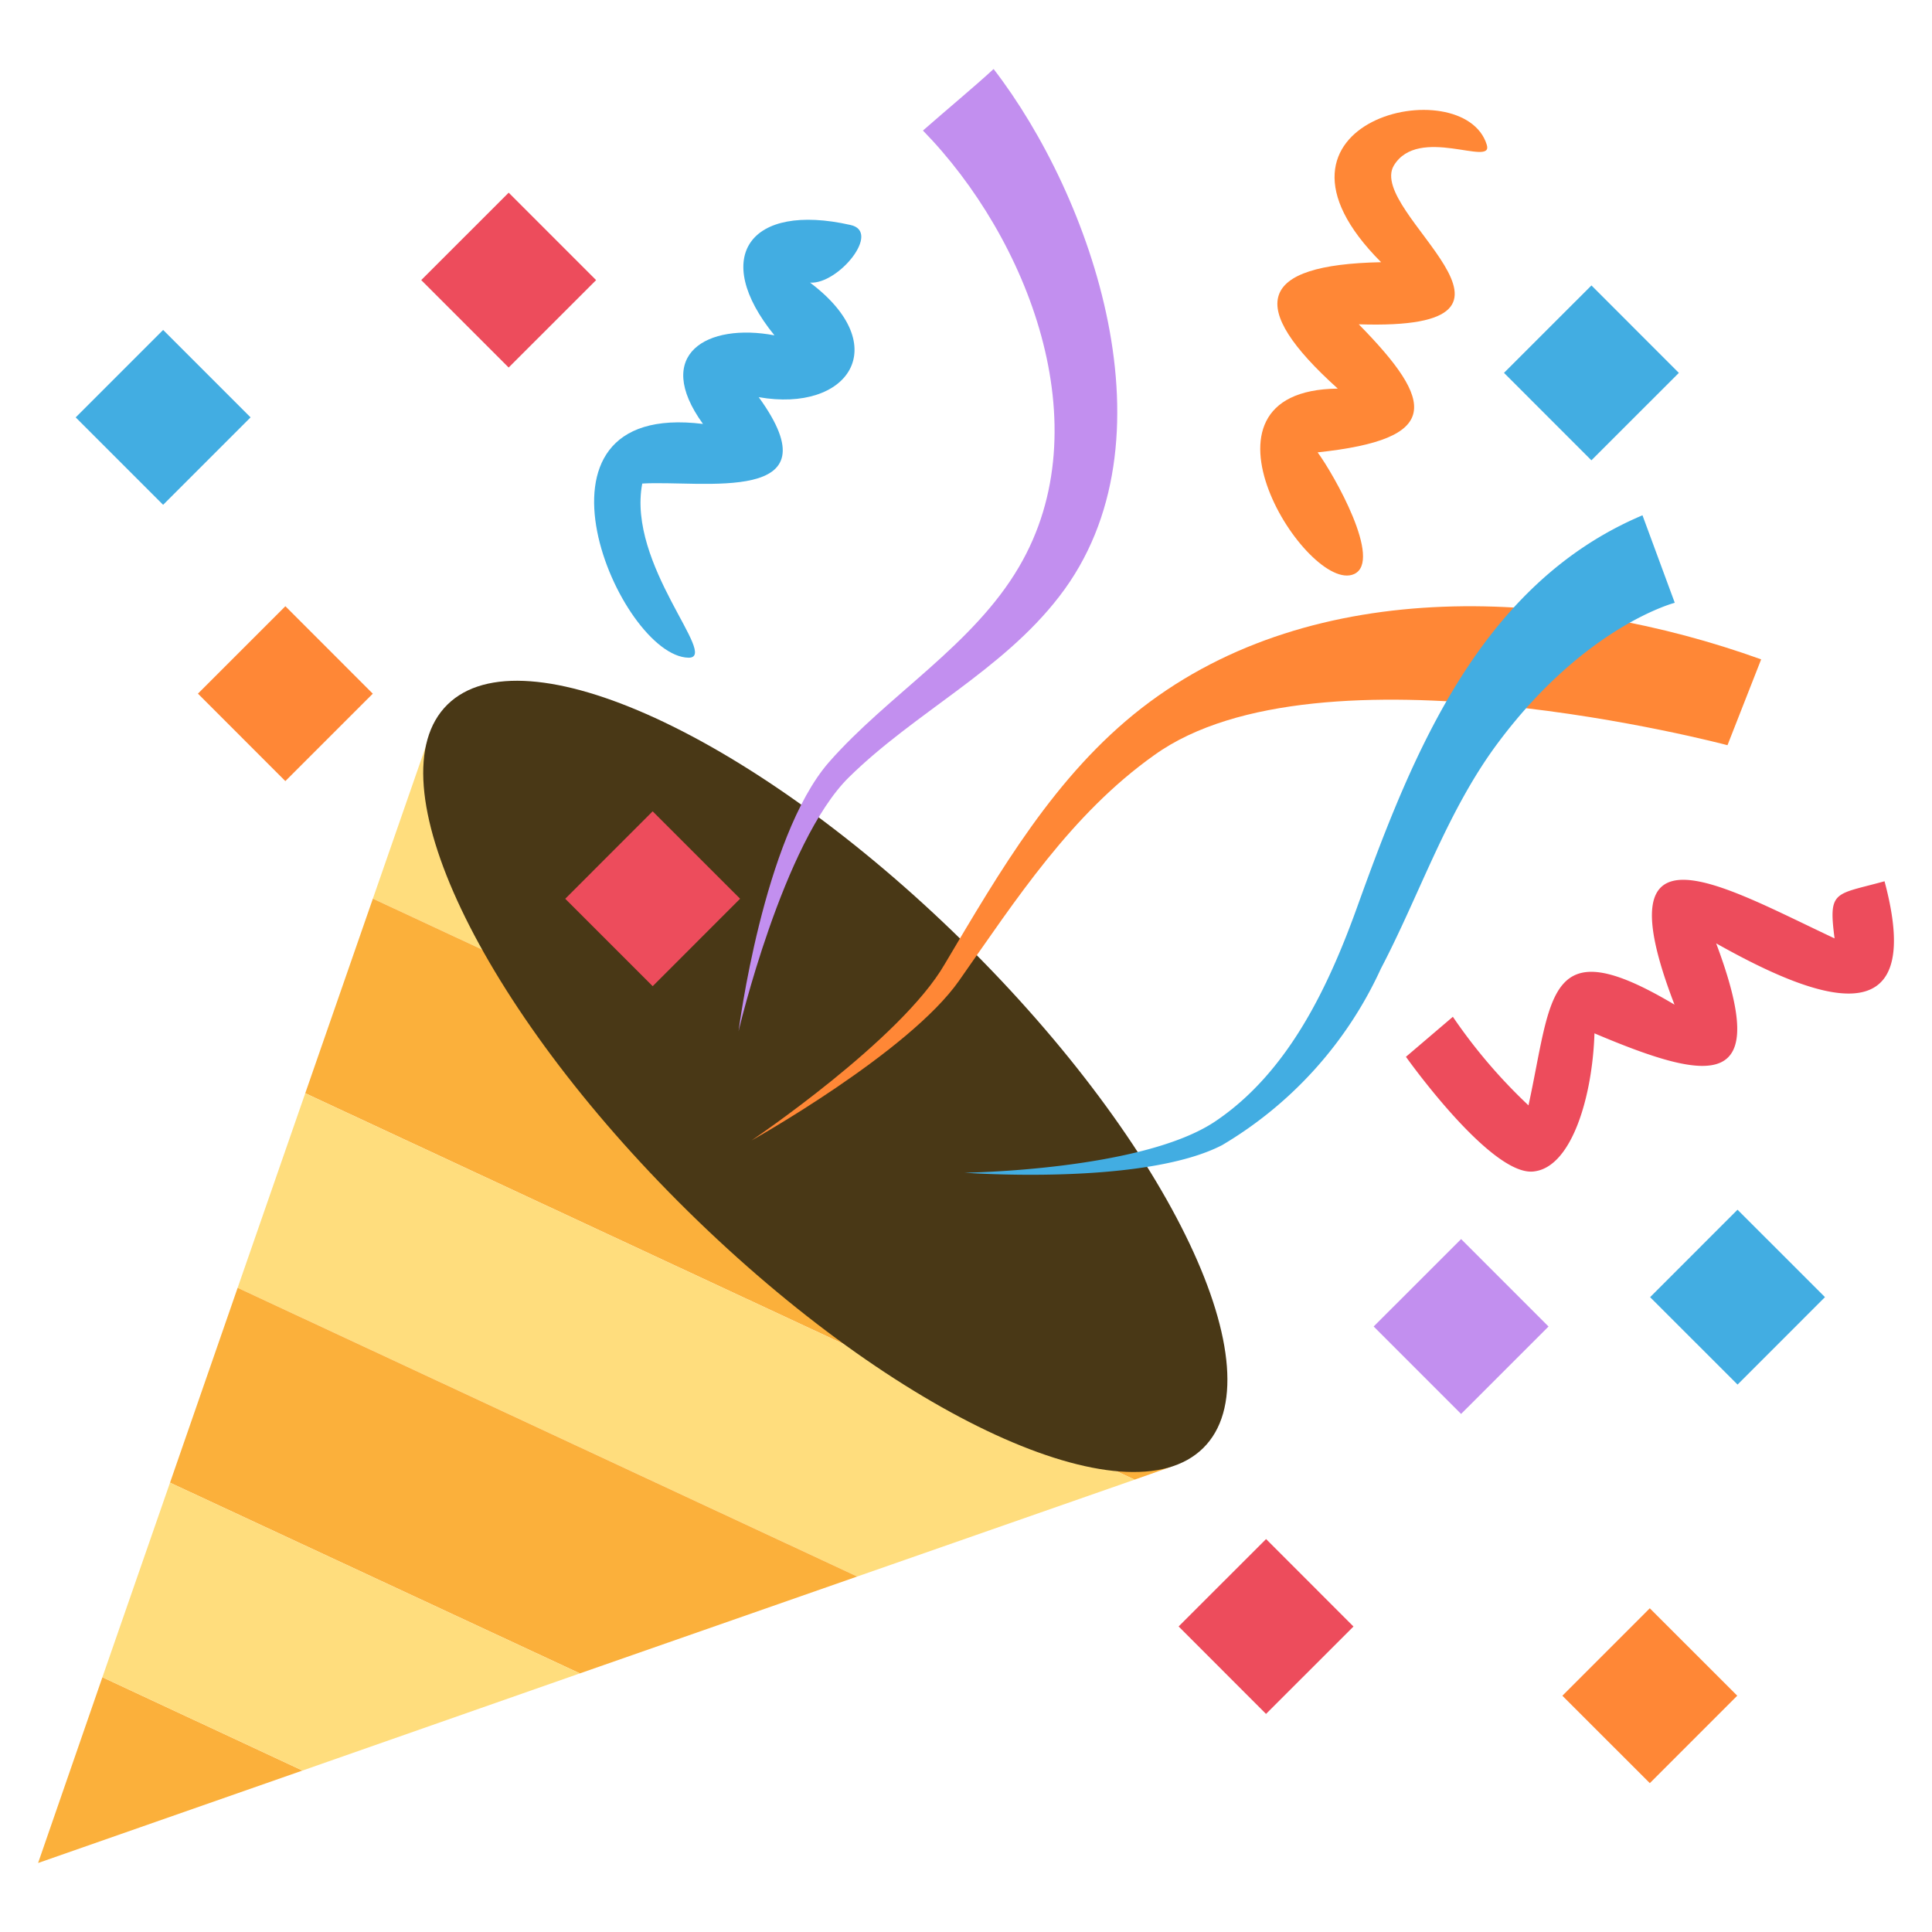 <svg id="Layer_1" data-name="Layer 1" xmlns="http://www.w3.org/2000/svg" viewBox="0 0 70 70"><defs><style>.icon_occasion_02_1{fill:#fbb03b;}.icon_occasion_02_2{fill:#ffdd7d;}.icon_occasion_02_3{fill:#493816;}.icon_occasion_02_4{fill:#42ade2;}.icon_occasion_02_5{fill:#ff8736;}.icon_occasion_02_6{fill:#ed4c5c;}.icon_occasion_02_7{fill:#c28fef;}</style></defs><title>icon_occasion_02</title><polygon class="icon_occasion_02_1" points="1.38 67.5 10.96 64.15 3.71 60.77 1.38 67.5"/><polygon class="icon_occasion_02_2" points="29.33 39.93 15.71 26.23 13.51 32.56 29.33 39.93"/><polygon class="icon_occasion_02_1" points="13.51 32.56 11.06 39.61 41.11 53.61 42.47 53.13 29.33 39.93 13.51 32.56"/><polygon class="icon_occasion_02_2" points="8.61 46.66 31.06 57.12 41.11 53.61 11.06 39.61 8.61 46.66"/><polygon class="icon_occasion_02_1" points="6.16 53.72 21.01 60.63 31.06 57.12 8.61 46.66 6.16 53.72"/><polygon class="icon_occasion_02_2" points="6.16 53.72 3.71 60.77 10.96 64.15 21.01 60.63 6.16 53.72"/><path class="icon_occasion_02_3" d="M34.88,34.1c7.56,7.44,11.46,15.67,8.71,18.37s-11.1-1.14-18.66-8.58S13.47,28.23,16.21,25.53,27.31,26.66,34.88,34.1Z"/><path class="icon_occasion_02_4" d="M25.47,15.36c-1.83-2.53.15-3.67,2.59-3.21-2.32-2.85-.89-4.82,2.75-4,1.14.24-.44,2.16-1.46,2.09,3.06,2.3,1.38,4.72-1.86,4.15,2.86,3.94-2.06,3-4.22,3.13-.56,2.95,2.8,6.31,1.68,6.31C22.44,23.79,18.45,14.49,25.47,15.36Z"/><path class="icon_occasion_02_5" d="M49.06,20.8c-1.66.75-6.4-6.66-.59-6.72-3.33-3-2.9-4.49,1.57-4.58-5.13-5.14,3-7,3.83-4.25.25.82-2.48-.73-3.37.75-1,1.7,6.3,6-1.27,5.75,2.79,2.84,3,4.16-1.49,4.64C48.33,17.19,50.11,20.33,49.06,20.8Z"/><path class="icon_occasion_02_6" d="M50.94,38.29l1.7-1.45a19.39,19.39,0,0,0,2.74,3.21c.87-4,.64-6.42,5.29-3.65C58,29.46,62.38,32.08,66.47,34c-.23-1.76,0-1.57,1.81-2.07,1.58,5.9-2.65,4.19-6.1,2.25,2,5.33-.09,5.09-4.41,3.26-.07,2.26-.81,4.82-2.17,5C54.06,42.69,50.94,38.29,50.94,38.29Z"/><path class="icon_occasion_02_7" d="M38.38,21.61c-2.07,2.69-5.23,4.2-7.62,6.55s-4,9.2-4,9.2.89-7,3.27-9.74c2.15-2.45,5.22-4.23,6.89-7.08,3-5.1.32-11.92-3.48-15.81C34.27,4,35.33,3.12,36,2.5,39.54,7.09,42.72,16,38.38,21.61Z"/><path class="icon_occasion_02_5" d="M41.82,27.36c-3,2.13-5,5.22-7.07,8.17-1.82,2.6-7.52,5.79-7.52,5.79s5.42-3.65,7-6.39c2-3.37,4-6.84,7.14-9.28,6.28-4.87,15.33-4.32,22.44-1.76L62.59,27S47.8,23.06,41.82,27.36Z"/><path class="icon_occasion_02_4" d="M54.33,26.84c-1.89,2.5-2.86,5.51-4.3,8.26a14.37,14.37,0,0,1-5.75,6.39c-2.86,1.48-9.33,1-9.33,1s6.43-.08,9.08-1.86,4.12-4.9,5.18-7.87c2-5.55,4.46-11.62,10.3-14.09l1.17,3.17S57.47,22.67,54.33,26.84Z"/><rect class="icon_occasion_02_4" x="3.67" y="12.88" width="4.48" height="4.48" transform="translate(-8.96 8.61) rotate(-45)"/><rect class="icon_occasion_02_5" x="8.1" y="22.89" width="4.48" height="4.48" transform="translate(-14.74 14.67) rotate(-44.99)"/><rect class="icon_occasion_02_6" x="16.19" y="7.91" width="4.48" height="4.48" transform="translate(-1.78 16) rotate(-44.99)"/><rect class="icon_occasion_02_7" x="50.7" y="45.82" width="4.48" height="4.48" transform="translate(-18.48 51.5) rotate(-44.99)"/><rect class="icon_occasion_02_6" x="43.63" y="56.69" width="4.48" height="4.48" transform="translate(-28.23 49.67) rotate(-44.98)"/><rect class="icon_occasion_02_5" x="57.54" y="59.2" width="4.48" height="4.48" transform="translate(-25.94 60.28) rotate(-45.01)"/><rect class="icon_occasion_02_4" x="60.71" y="44.76" width="4.48" height="4.48" transform="translate(-14.79 58.29) rotate(-45.01)"/><rect class="icon_occasion_02_4" x="55.42" y="11.27" width="4.48" height="4.48" transform="translate(7.33 44.72) rotate(-44.99)"/><rect class="icon_occasion_02_6" x="21.41" y="30.32" width="4.48" height="4.48" transform="translate(-16.1 26.27) rotate(-45.01)"/></svg>
